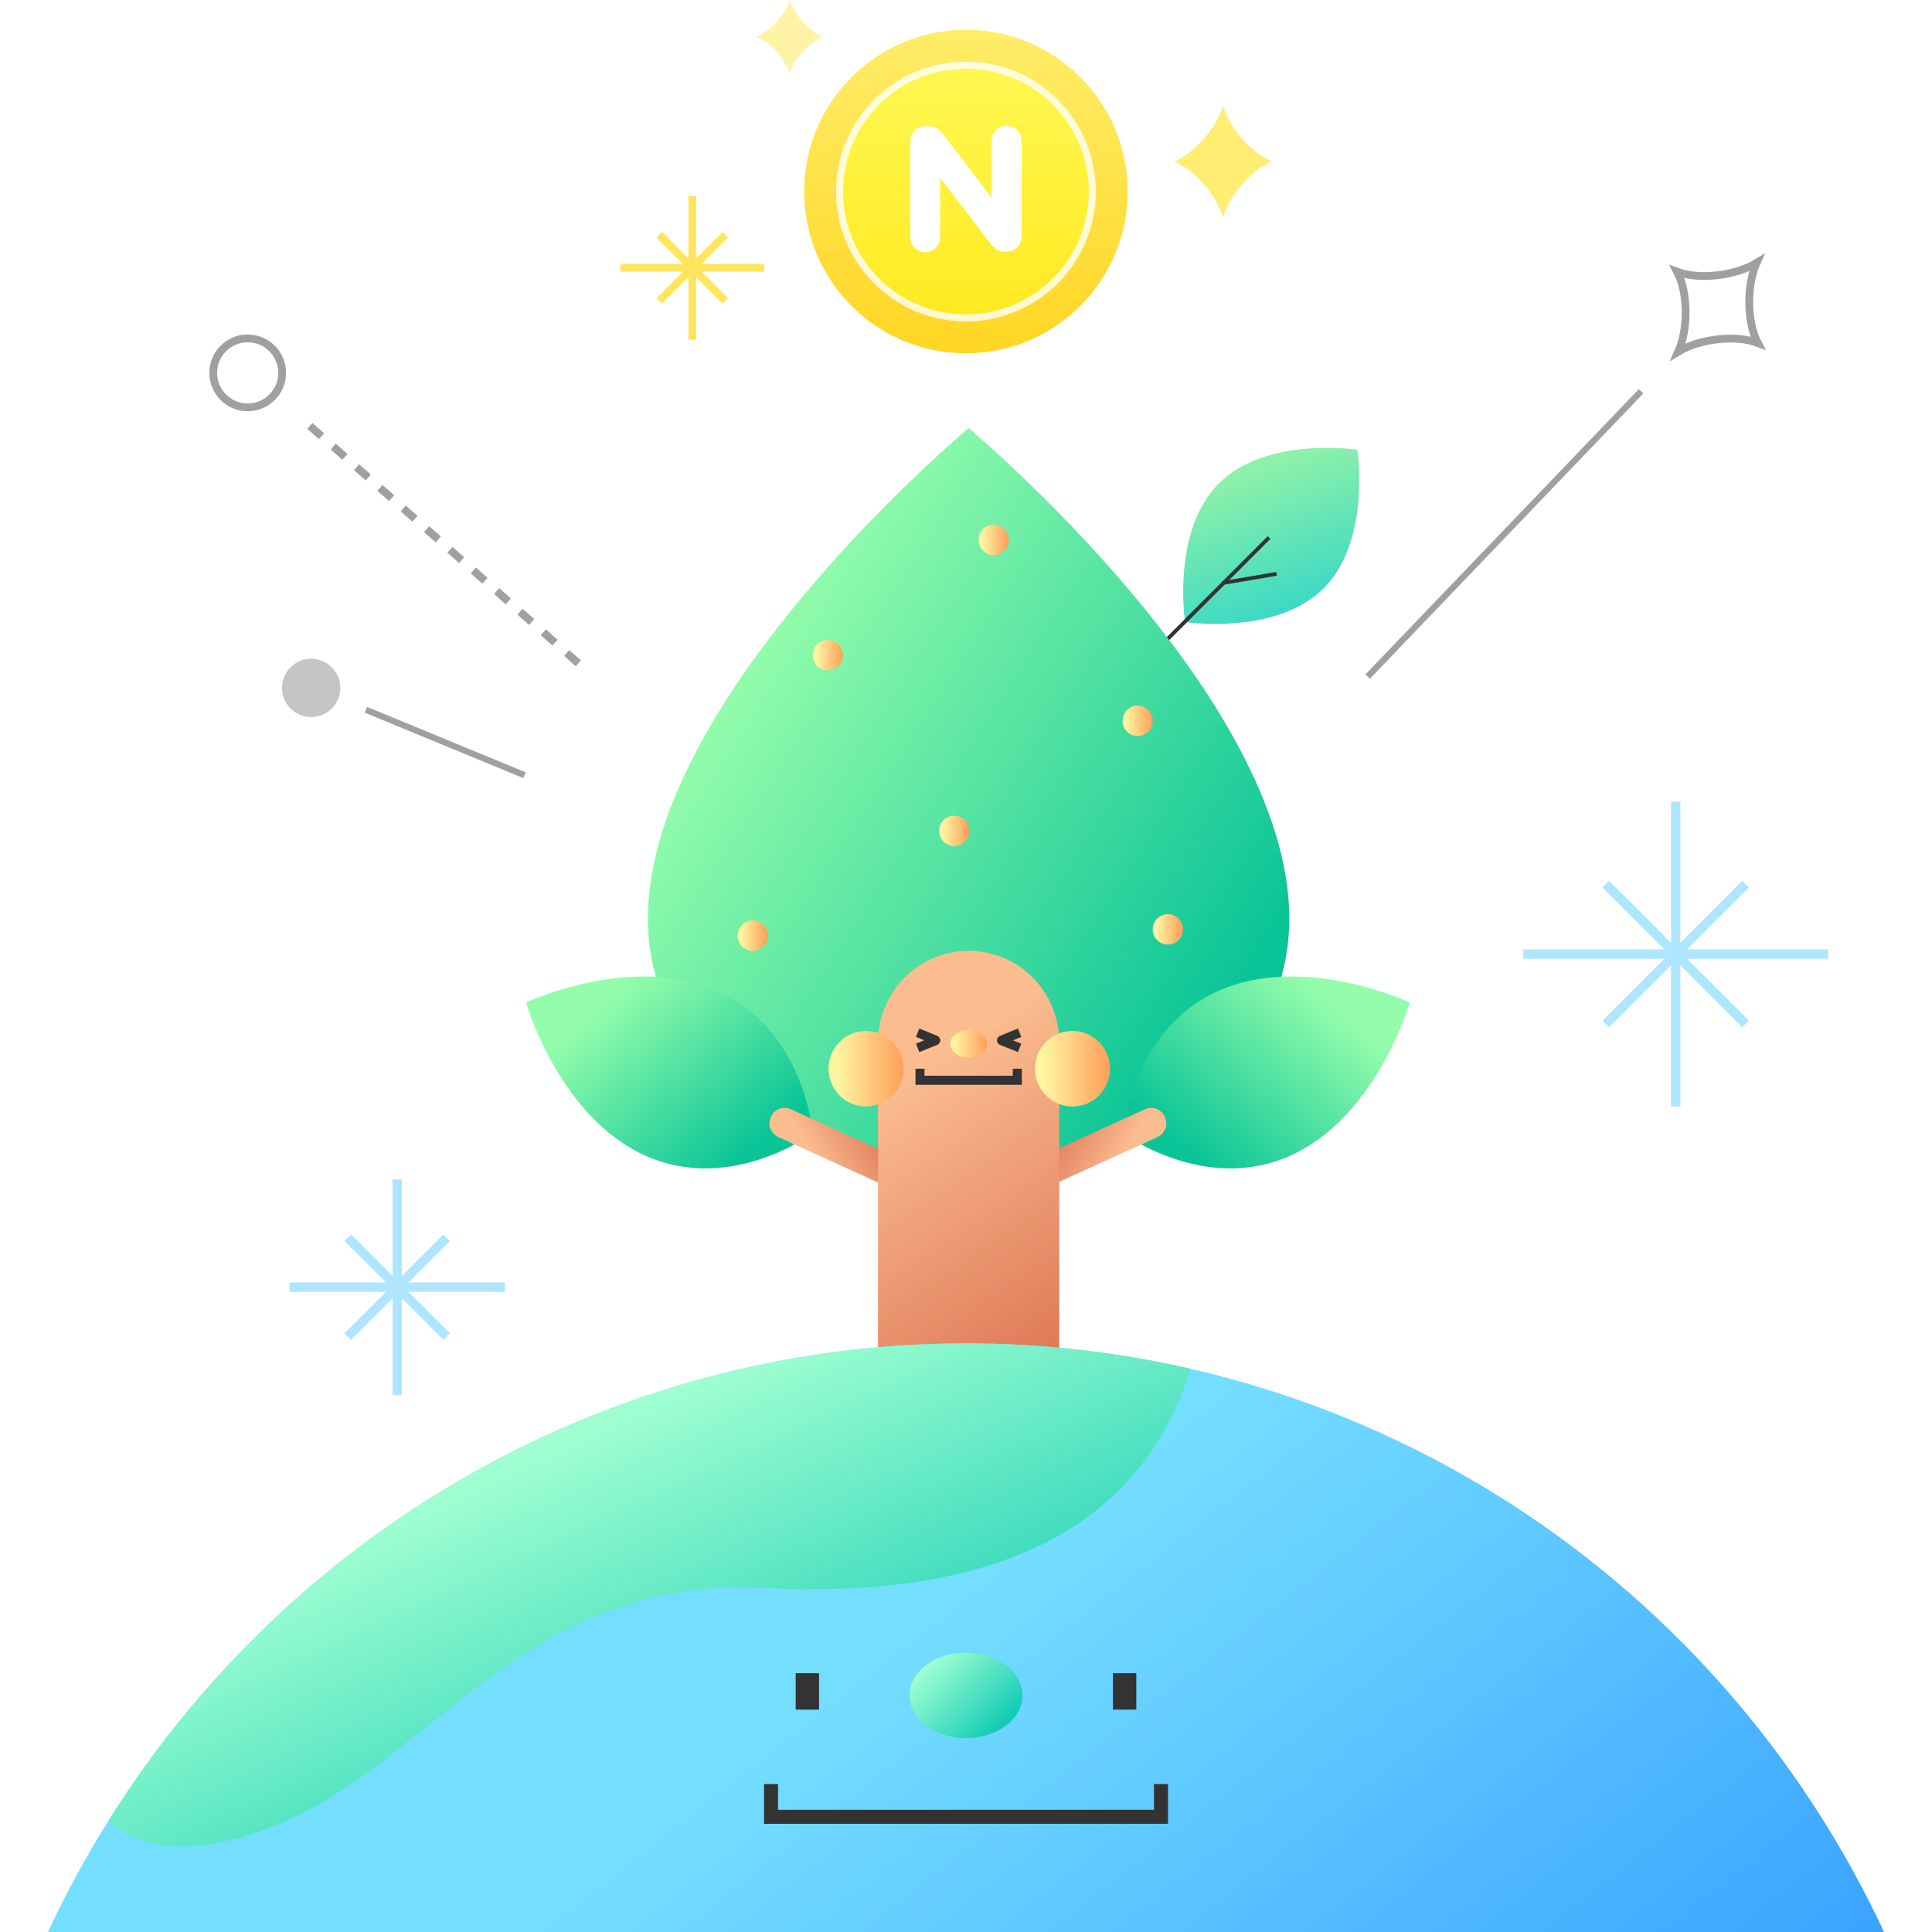 <svg width="248" height="248" viewBox="0 0 248 248" fill="none" xmlns="http://www.w3.org/2000/svg">
<g clip-path="url(#clip0_1290_27730)">
<rect width="248" height="248" fill="white"/>
<path d="M152.121 79.848C152.121 79.848 163.802 81.627 169.909 75.519C176.017 69.412 174.238 57.731 174.238 57.731C174.238 57.731 162.557 55.952 156.45 62.06C150.342 68.167 152.121 79.848 152.121 79.848Z" fill="url(#paint0_linear_1290_27730)"/>
<path d="M148.851 83.048L162.907 68.992" stroke="#333333" stroke-width="0.489"/>
<path d="M156.914 74.842L163.866 73.66" stroke="#333333" stroke-width="0.489"/>
<path d="M165.501 117.901C165.501 146.494 124.337 154.243 124.337 154.243C124.337 154.243 83.173 146.494 83.173 117.901C83.173 89.307 124.337 54.958 124.337 54.958C124.337 54.958 165.501 89.313 165.501 117.901Z" fill="url(#paint1_linear_1290_27730)"/>
<path d="M82.751 148.302C93.785 153.332 104.345 145.461 104.345 145.461C104.345 145.461 103.26 132.285 92.231 127.261C81.203 122.237 67.515 128.681 67.515 128.681C67.515 128.681 71.712 143.278 82.751 148.302Z" fill="url(#paint2_linear_1290_27730)"/>
<path d="M98.94 143.415L98.975 143.338C99.078 143.108 99.225 142.902 99.408 142.729C99.591 142.557 99.805 142.422 100.039 142.334C100.274 142.245 100.523 142.203 100.773 142.211C101.024 142.219 101.27 142.277 101.498 142.381L116.43 149.181L114.823 152.755L99.891 145.954C99.43 145.744 99.071 145.359 98.893 144.883C98.715 144.407 98.732 143.879 98.94 143.415V143.415Z" fill="url(#paint3_linear_1290_27730)"/>
<path d="M165.732 148.302C154.698 153.332 144.139 145.461 144.139 145.461C144.139 145.461 145.224 132.285 156.252 127.261C167.28 122.237 180.969 128.681 180.969 128.681C180.969 128.681 176.771 143.278 165.732 148.302Z" fill="url(#paint4_linear_1290_27730)"/>
<path d="M149.542 143.415L149.507 143.338C149.404 143.108 149.257 142.902 149.074 142.729C148.892 142.557 148.677 142.422 148.443 142.334C148.208 142.245 147.959 142.203 147.709 142.211C147.459 142.219 147.212 142.277 146.984 142.381L132.052 149.181L133.659 152.755L148.591 145.954C149.052 145.744 149.411 145.359 149.589 144.883C149.767 144.407 149.751 143.879 149.542 143.415V143.415Z" fill="url(#paint5_linear_1290_27730)"/>
<path d="M124.337 122.051C125.865 122.051 127.378 122.354 128.789 122.942C130.201 123.53 131.484 124.393 132.564 125.48C133.644 126.567 134.501 127.858 135.086 129.278C135.67 130.699 135.971 132.221 135.971 133.758V177.489H112.708V133.753C112.71 130.65 113.936 127.674 116.116 125.48C118.297 123.286 121.254 122.052 124.337 122.051V122.051Z" fill="url(#paint6_linear_1290_27730)"/>
<path d="M124.336 135.765C125.633 135.765 126.685 134.971 126.685 133.992C126.685 133.013 125.633 132.22 124.336 132.22C123.039 132.22 121.988 133.013 121.988 133.992C121.988 134.971 123.039 135.765 124.336 135.765Z" fill="url(#paint7_linear_1290_27730)"/>
<path fill-rule="evenodd" clip-rule="evenodd" d="M118.675 138.085V137.186H117.516V139.251H131.164V137.186H130.005V138.085H118.675Z" fill="#333333"/>
<path d="M111.17 142.036C113.832 142.036 115.989 139.865 115.989 137.186C115.989 134.508 113.832 132.337 111.17 132.337C108.509 132.337 106.351 134.508 106.351 137.186C106.351 139.865 108.509 142.036 111.17 142.036Z" fill="url(#paint8_linear_1290_27730)"/>
<path d="M137.673 142.036C140.334 142.036 142.492 139.865 142.492 137.186C142.492 134.508 140.334 132.337 137.673 132.337C135.011 132.337 132.854 134.508 132.854 137.186C132.854 139.865 135.011 142.036 137.673 142.036Z" fill="url(#paint9_linear_1290_27730)"/>
<path d="M146.036 94.48C147.106 94.48 147.974 93.607 147.974 92.529C147.974 91.452 147.106 90.579 146.036 90.579C144.965 90.579 144.098 91.452 144.098 92.529C144.098 93.607 144.965 94.48 146.036 94.48Z" fill="url(#paint10_linear_1290_27730)"/>
<path d="M127.55 71.25C128.62 71.25 129.488 70.377 129.488 69.3C129.488 68.223 128.62 67.35 127.55 67.35C126.479 67.35 125.612 68.223 125.612 69.3C125.612 70.377 126.479 71.25 127.55 71.25Z" fill="url(#paint11_linear_1290_27730)"/>
<path d="M149.912 121.246C150.982 121.246 151.85 120.372 151.85 119.295C151.85 118.218 150.982 117.345 149.912 117.345C148.841 117.345 147.973 118.218 147.973 119.295C147.973 120.372 148.841 121.246 149.912 121.246Z" fill="url(#paint12_linear_1290_27730)"/>
<path d="M106.277 86.048C107.348 86.048 108.216 85.175 108.216 84.098C108.216 83.021 107.348 82.147 106.277 82.147C105.207 82.147 104.339 83.021 104.339 84.098C104.339 85.175 105.207 86.048 106.277 86.048Z" fill="url(#paint13_linear_1290_27730)"/>
<path d="M96.624 122.051C97.694 122.051 98.562 121.178 98.562 120.101C98.562 119.024 97.694 118.15 96.624 118.15C95.553 118.15 94.686 119.024 94.686 120.101C94.686 121.178 95.553 122.051 96.624 122.051Z" fill="url(#paint14_linear_1290_27730)"/>
<path d="M122.483 108.605C123.553 108.605 124.421 107.732 124.421 106.654C124.421 105.577 123.553 104.704 122.483 104.704C121.412 104.704 120.545 105.577 120.545 106.654C120.545 107.732 121.412 108.605 122.483 108.605Z" fill="url(#paint15_linear_1290_27730)"/>
<path fill-rule="evenodd" clip-rule="evenodd" d="M118.009 132.023L120.37 132.992L120.419 133.024C120.504 133.081 120.574 133.158 120.623 133.25C120.672 133.341 120.697 133.443 120.697 133.546C120.697 133.649 120.672 133.751 120.623 133.842C120.574 133.934 120.504 134.011 120.419 134.068L120.369 134.101L118.005 135.05L117.576 133.967L118.638 133.54L117.572 133.103L118.009 132.023Z" fill="#333333"/>
<path fill-rule="evenodd" clip-rule="evenodd" d="M130.665 132.023L128.304 132.992L128.256 133.024C128.171 133.081 128.1 133.158 128.051 133.25C128.003 133.341 127.977 133.443 127.977 133.546C127.977 133.649 128.003 133.751 128.051 133.842C128.1 133.934 128.171 134.011 128.256 134.068L128.306 134.101L130.669 135.05L131.099 133.967L130.036 133.54L131.103 133.103L130.665 132.023Z" fill="#333333"/>
<circle cx="123.991" cy="24.587" r="20.765" fill="url(#paint16_linear_1290_27730)"/>
<mask id="mask0_1290_27730" style="mask-type:alpha" maskUnits="userSpaceOnUse" x="103" y="3" width="42" height="43">
<circle cx="123.991" cy="24.587" r="20.765" fill="white"/>
</mask>
<g mask="url(#mask0_1290_27730)">
<circle cx="123.991" cy="24.587" r="16.222" fill="url(#paint17_linear_1290_27730)" stroke="white" stroke-opacity="0.793" stroke-width="0.9"/>
</g>
<g filter="url(#filter0_d_1290_27730)">
<path fill-rule="evenodd" clip-rule="evenodd" d="M129.212 16.151C128.156 16.151 127.296 17.008 127.296 18.061V25.383L121.104 17.28C120.665 16.716 120.124 16.195 119.147 16.195H118.792C117.705 16.195 116.853 17.044 116.853 18.128V30.463C116.853 31.517 117.713 32.374 118.769 32.374C119.826 32.374 120.686 31.517 120.686 30.463V22.831L127.121 31.245C127.561 31.808 128.102 32.329 129.079 32.329H129.19C130.277 32.329 131.129 31.48 131.129 30.397V18.061C131.129 17.008 130.269 16.151 129.212 16.151" fill="white"/>
</g>
<path opacity="0.55" fill-rule="evenodd" clip-rule="evenodd" d="M159.508 17.876C158.269 16.474 157.394 14.939 156.986 13.604C156.578 14.941 155.704 16.478 154.465 17.882C153.231 19.28 151.879 20.269 150.702 20.733C151.879 21.197 153.231 22.185 154.465 23.584C155.704 24.987 156.578 26.524 156.986 27.861C157.394 26.526 158.269 24.991 159.508 23.589C160.752 22.183 162.115 21.192 163.297 20.733C162.115 20.273 160.752 19.283 159.508 17.876Z" fill="#FFE000"/>
<path opacity="0.348" fill-rule="evenodd" clip-rule="evenodd" d="M103.085 2.825C102.24 1.898 101.644 0.883 101.366 0C101.088 0.884 100.491 1.901 99.647 2.829C98.805 3.754 97.883 4.408 97.081 4.715C97.883 5.022 98.805 5.675 99.647 6.6C100.491 7.528 101.088 8.545 101.366 9.429C101.644 8.547 102.24 7.531 103.085 6.604C103.933 5.674 104.863 5.018 105.669 4.715C104.863 4.411 103.933 3.756 103.085 2.825Z" fill="#FFE000"/>
<path d="M195.536 122.472H234.666" stroke="#AEE6FF" stroke-width="1.2"/>
<path d="M215.1 102.906L215.1 142.036" stroke="#AEE6FF" stroke-width="1.2"/>
<path d="M206.123 113.492L224.081 131.45" stroke="#AEE6FF" stroke-width="1.2"/>
<path d="M224.078 113.492L206.121 131.45" stroke="#AEE6FF" stroke-width="1.2"/>
<path d="M37.162 165.225H64.814" stroke="#AEE6FF" stroke-width="1.2"/>
<path d="M50.987 151.399L50.987 179.051" stroke="#AEE6FF" stroke-width="1.2"/>
<path d="M44.645 158.881L57.335 171.571" stroke="#AEE6FF" stroke-width="1.2"/>
<path d="M57.332 158.881L44.642 171.571" stroke="#AEE6FF" stroke-width="1.2"/>
<path d="M79.626 34.373H98.11" stroke="#FFE55E"/>
<path d="M88.868 25.132L88.868 43.615" stroke="#FFE55E"/>
<path d="M84.628 30.132L93.11 38.614" stroke="#FFE55E"/>
<path d="M93.109 30.132L84.627 38.614" stroke="#FFE55E"/>
<path d="M224.54 38.99C224.51 36.972 224.873 35.112 225.479 33.75C224.202 34.522 222.4 35.117 220.393 35.34C218.393 35.562 216.586 35.372 215.292 34.89C215.931 36.114 216.346 37.883 216.374 39.895C216.402 41.914 216.037 43.776 215.43 45.139C216.706 44.369 218.506 43.776 220.513 43.555C222.526 43.332 224.344 43.529 225.639 44.019C224.991 42.795 224.57 41.016 224.54 38.99" stroke="#A0A0A0"/>
<path d="M210.649 50.234L175.56 86.849" stroke="#A0A0A0" stroke-width="0.8"/>
<path d="M39.778 54.672L74.352 85.245" stroke="#A0A0A0" stroke-dasharray="2 2"/>
<circle cx="31.795" cy="47.863" r="4.425" transform="rotate(4.787 31.795 47.863)" stroke="#A0A0A0"/>
<circle cx="39.941" cy="88.305" r="3.743" transform="rotate(-68.23 39.941 88.305)" fill="#C5C5C5"/>
<path d="M46.971 91.112L67.323 99.507" stroke="#A0A0A0" stroke-width="0.8"/>
<path d="M124 436.228C149.777 436.228 174.976 428.493 196.409 414C217.842 399.507 234.547 378.908 244.412 354.808C254.276 330.707 256.857 304.188 251.828 278.603C246.799 253.018 234.386 229.516 216.159 211.07C197.932 192.625 174.709 180.063 149.427 174.974C124.145 169.885 97.939 172.497 74.124 182.479C50.309 192.462 29.953 209.367 15.632 231.057C1.311 252.747 -6.333 278.248 -6.333 304.334C-6.333 339.314 7.399 372.862 31.841 397.597C56.283 422.332 89.434 436.228 124 436.228Z" fill="url(#paint18_linear_1290_27730)"/>
<path fill-rule="evenodd" clip-rule="evenodd" d="M152.82 175.704C151.694 175.446 150.563 175.202 149.429 174.974C124.146 169.885 97.941 172.497 74.126 182.479C50.311 192.462 29.955 209.367 15.634 231.057C15.054 231.936 14.485 232.821 13.926 233.713C20.59 240.01 33.651 236.186 42.269 230.838C46.636 228.129 50.715 224.873 54.848 221.573C66.373 212.373 78.324 202.832 98.155 203.838C123.085 205.103 145.596 199.078 152.82 175.704Z" fill="url(#paint19_linear_1290_27730)"/>
<path d="M124 223.119C128.004 223.119 131.243 220.664 131.243 217.622C131.243 214.58 128.004 212.137 124 212.137C119.996 212.137 116.758 214.591 116.758 217.622C116.758 220.652 120.008 223.119 124 223.119Z" fill="url(#paint20_linear_1290_27730)"/>
<path d="M103.638 214.778V219.457" stroke="#333333" stroke-width="3" stroke-miterlimit="10"/>
<path d="M144.362 214.778V219.457" stroke="#333333" stroke-width="3" stroke-miterlimit="10"/>
<path d="M149.027 229.013V233.211H98.974V229.013" stroke="#333333" stroke-width="1.8" stroke-miterlimit="10"/>
</g>
<defs>
<filter id="filter0_d_1290_27730" x="114.257" y="13.556" width="19.467" height="21.414" filterUnits="userSpaceOnUse" color-interpolation-filters="sRGB">
<feFlood flood-opacity="0" result="BackgroundImageFix"/>
<feColorMatrix in="SourceAlpha" type="matrix" values="0 0 0 0 0 0 0 0 0 0 0 0 0 0 0 0 0 0 127 0" result="hardAlpha"/>
<feOffset/>
<feGaussianBlur stdDeviation="1.298"/>
<feColorMatrix type="matrix" values="0 0 0 0 0.792 0 0 0 0 0.333 0 0 0 0 0 0 0 0 0.3 0"/>
<feBlend mode="normal" in2="BackgroundImageFix" result="effect1_dropShadow_1290_27730"/>
<feBlend mode="normal" in="SourceGraphic" in2="effect1_dropShadow_1290_27730" result="shape"/>
</filter>
<linearGradient id="paint0_linear_1290_27730" x1="168.05" y1="55.628" x2="175.165" y2="75.534" gradientUnits="userSpaceOnUse">
<stop offset="0.094" stop-color="#8DF1A9"/>
<stop offset="1" stop-color="#3AD8C5"/>
</linearGradient>
<linearGradient id="paint1_linear_1290_27730" x1="98.98" y1="64.129" x2="170.419" y2="110.206" gradientUnits="userSpaceOnUse">
<stop offset="0.094" stop-color="#94FDAB"/>
<stop offset="1" stop-color="#09C497"/>
</linearGradient>
<linearGradient id="paint2_linear_1290_27730" x1="74.586" y1="127.621" x2="93.826" y2="149.992" gradientUnits="userSpaceOnUse">
<stop offset="0.094" stop-color="#94FDAB"/>
<stop offset="1" stop-color="#09C497"/>
</linearGradient>
<linearGradient id="paint3_linear_1290_27730" x1="101.498" y1="147.068" x2="111.589" y2="141.46" gradientUnits="userSpaceOnUse">
<stop offset="0.141" stop-color="#FBBD90"/>
<stop offset="1" stop-color="#DE7756"/>
</linearGradient>
<linearGradient id="paint4_linear_1290_27730" x1="173.897" y1="127.621" x2="154.657" y2="149.992" gradientUnits="userSpaceOnUse">
<stop offset="0.094" stop-color="#94FDAB"/>
<stop offset="1" stop-color="#09C497"/>
</linearGradient>
<linearGradient id="paint5_linear_1290_27730" x1="146.984" y1="147.068" x2="136.893" y2="141.46" gradientUnits="userSpaceOnUse">
<stop offset="0.141" stop-color="#FBBD90"/>
<stop offset="1" stop-color="#DE7756"/>
</linearGradient>
<linearGradient id="paint6_linear_1290_27730" x1="110.644" y1="133.647" x2="138.102" y2="173.575" gradientUnits="userSpaceOnUse">
<stop offset="0.141" stop-color="#FBBD90"/>
<stop offset="1" stop-color="#DE7756"/>
</linearGradient>
<linearGradient id="paint7_linear_1290_27730" x1="121.988" y1="133.992" x2="126.685" y2="133.992" gradientUnits="userSpaceOnUse">
<stop offset="0.109" stop-color="#FFF6A3"/>
<stop offset="1" stop-color="#FF9E58"/>
</linearGradient>
<linearGradient id="paint8_linear_1290_27730" x1="106.351" y1="137.186" x2="115.989" y2="137.186" gradientUnits="userSpaceOnUse">
<stop offset="0.109" stop-color="#FFF6A3"/>
<stop offset="1" stop-color="#FF9E58"/>
</linearGradient>
<linearGradient id="paint9_linear_1290_27730" x1="132.854" y1="137.186" x2="142.492" y2="137.186" gradientUnits="userSpaceOnUse">
<stop offset="0.109" stop-color="#FFF6A3"/>
<stop offset="1" stop-color="#FF9E58"/>
</linearGradient>
<linearGradient id="paint10_linear_1290_27730" x1="144.098" y1="92.529" x2="147.974" y2="92.529" gradientUnits="userSpaceOnUse">
<stop offset="0.109" stop-color="#FFF6A3"/>
<stop offset="1" stop-color="#FF9E58"/>
</linearGradient>
<linearGradient id="paint11_linear_1290_27730" x1="125.612" y1="69.3" x2="129.488" y2="69.3" gradientUnits="userSpaceOnUse">
<stop offset="0.109" stop-color="#FFF6A3"/>
<stop offset="1" stop-color="#FF9E58"/>
</linearGradient>
<linearGradient id="paint12_linear_1290_27730" x1="147.973" y1="119.295" x2="151.85" y2="119.295" gradientUnits="userSpaceOnUse">
<stop offset="0.109" stop-color="#FFF6A3"/>
<stop offset="1" stop-color="#FF9E58"/>
</linearGradient>
<linearGradient id="paint13_linear_1290_27730" x1="104.339" y1="84.098" x2="108.216" y2="84.098" gradientUnits="userSpaceOnUse">
<stop offset="0.109" stop-color="#FFF6A3"/>
<stop offset="1" stop-color="#FF9E58"/>
</linearGradient>
<linearGradient id="paint14_linear_1290_27730" x1="94.686" y1="120.101" x2="98.562" y2="120.101" gradientUnits="userSpaceOnUse">
<stop offset="0.109" stop-color="#FFF6A3"/>
<stop offset="1" stop-color="#FF9E58"/>
</linearGradient>
<linearGradient id="paint15_linear_1290_27730" x1="120.545" y1="106.654" x2="124.421" y2="106.654" gradientUnits="userSpaceOnUse">
<stop offset="0.109" stop-color="#FFF6A3"/>
<stop offset="1" stop-color="#FF9E58"/>
</linearGradient>
<linearGradient id="paint16_linear_1290_27730" x1="103.226" y1="3.822" x2="103.226" y2="45.351" gradientUnits="userSpaceOnUse">
<stop stop-color="#FFED69"/>
<stop offset="1" stop-color="#FFD623"/>
</linearGradient>
<linearGradient id="paint17_linear_1290_27730" x1="107.769" y1="8.364" x2="107.769" y2="40.809" gradientUnits="userSpaceOnUse">
<stop stop-color="#FFF852"/>
<stop offset="1" stop-color="#FFE921"/>
</linearGradient>
<linearGradient id="paint18_linear_1290_27730" x1="56.061" y1="185.436" x2="178.23" y2="341.023" gradientUnits="userSpaceOnUse">
<stop offset="0.286" stop-color="#74DEFF"/>
<stop offset="1" stop-color="#2990FF"/>
</linearGradient>
<linearGradient id="paint19_linear_1290_27730" x1="64.584" y1="188.348" x2="88.886" y2="240.602" gradientUnits="userSpaceOnUse">
<stop offset="0.005" stop-color="#9FFFD1"/>
<stop offset="1" stop-color="#12CBB5"/>
</linearGradient>
<linearGradient id="paint20_linear_1290_27730" x1="119.539" y1="213.151" x2="128.21" y2="222.047" gradientUnits="userSpaceOnUse">
<stop offset="0.005" stop-color="#9FFFD1"/>
<stop offset="1" stop-color="#12CBB5"/>
</linearGradient>
<clipPath id="clip0_1290_27730">
<rect width="248" height="248" fill="white"/>
</clipPath>
</defs>
</svg>
